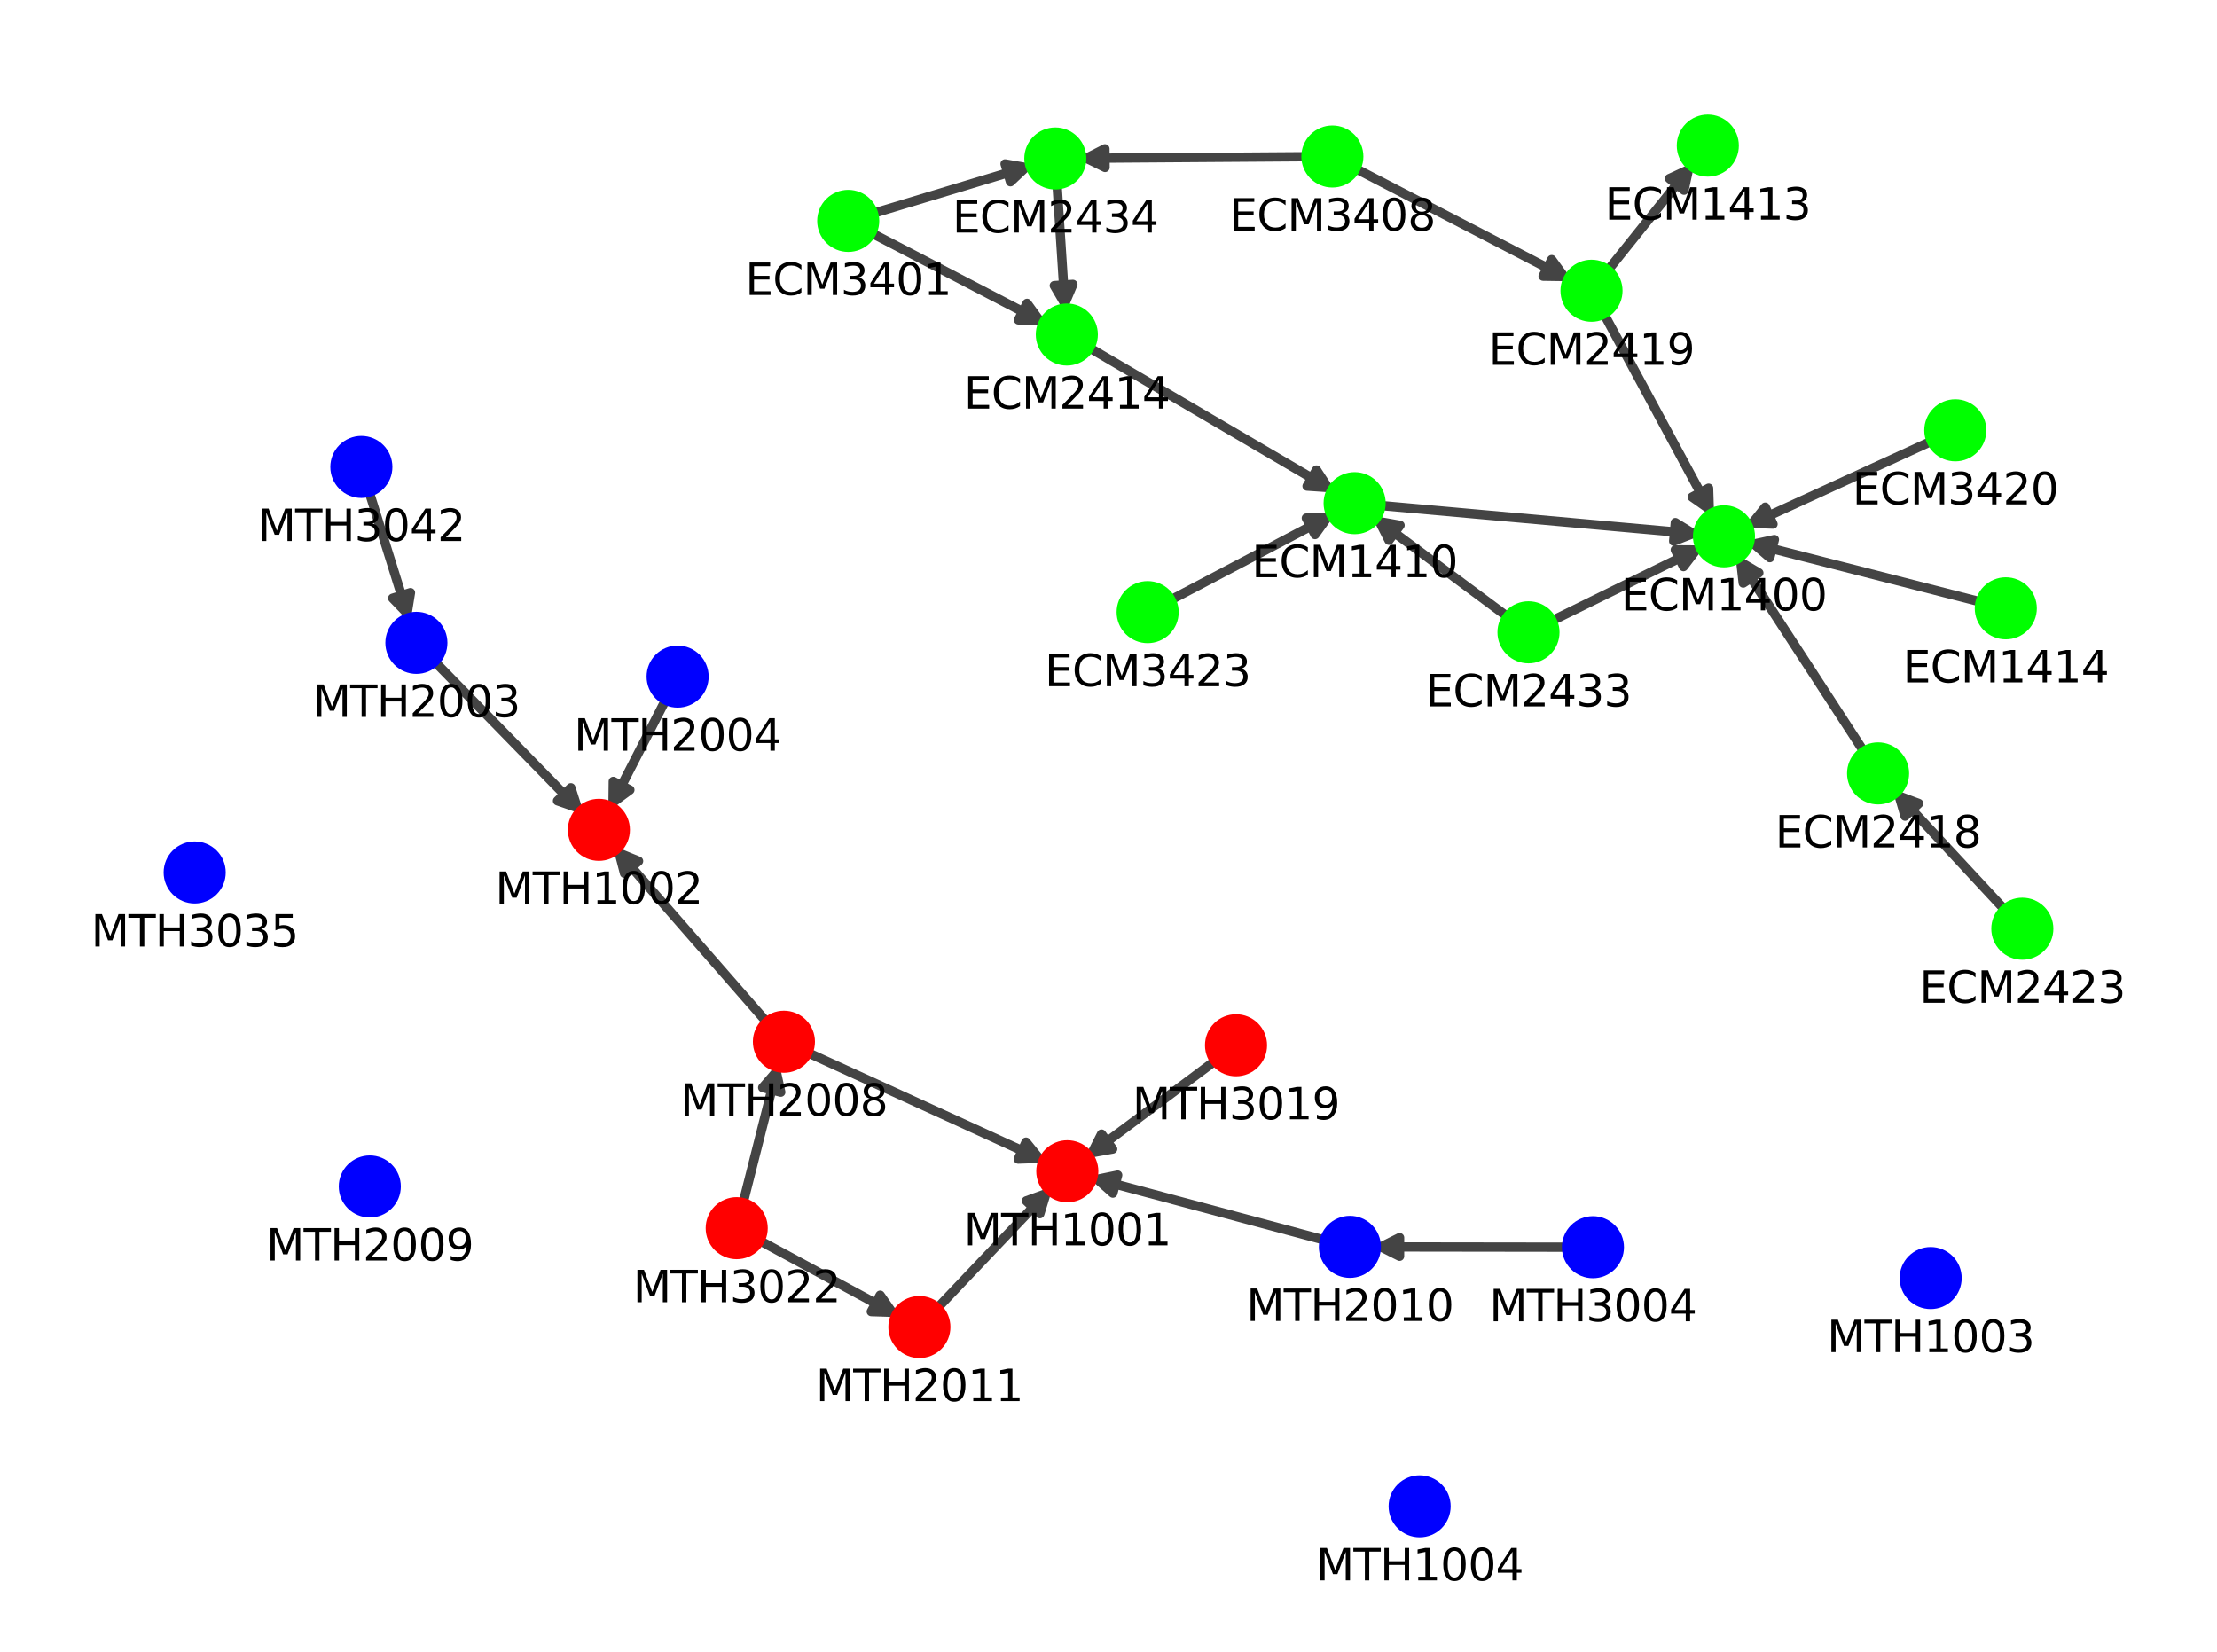 <?xml version="1.0" encoding="UTF-8" standalone="no"?>
<svg
   width="357.12pt"
   height="266.112pt"
   viewBox="0 0 357.12 266.112"
   version="1.1"
   id="svg261"
   xmlns:xlink="http://www.w3.org/1999/xlink"
   xmlns="http://www.w3.org/2000/svg"
   xmlns:svg="http://www.w3.org/2000/svg"
   xmlns:rdf="http://www.w3.org/1999/02/22-rdf-syntax-ns#"
   xmlns:cc="http://creativecommons.org/ns#"
   xmlns:dc="http://purl.org/dc/elements/1.1/">
  <defs
     id="defs1">
    <style
       type="text/css"
       id="style1">*{stroke-linejoin: round; stroke-linecap: butt}</style>
  </defs>
  <g
     id="patch_1"
     transform="translate(-57.6,-41.472)">
    <path
       d="M 0,345.6 H 460.8 V 0 H 0 Z"
       style="fill:none"
       id="path1" />
  </g>
  <g
     id="axes_1"
     transform="translate(-57.6,-41.472)">
    <g
       id="patch_2">
      <path
         d="M 57.6,307.584 H 414.72 V 41.472 H 57.6 Z"
         style="fill:none"
         id="path2" />
    </g>
    <g
       id="EdgeCollection_1">
      <path
         d="m 282.228,127.299 17.57,13.051 -17.57,-13.051 -0.894,1.204 -1.514,-2.993 3.303,0.585 -0.894,1.204"
         clip-path="url(#pd452c77c4a)"
         style="fill:#444444;stroke:#444444;stroke-width:1.5"
         id="path3" />
      <path
         d="m 328.119,131.397 -19.819,9.731 19.819,-9.731 -0.661,-1.346 3.354,0.024 -2.032,2.669 -0.661,-1.346"
         clip-path="url(#pd452c77c4a)"
         style="fill:#444444;stroke:#444444;stroke-width:1.5"
         id="path4" />
      <path
         d="m 339.66,134.579 17.74,27.289 -17.74,-27.289 -1.258,0.818 -0.377,-3.333 2.893,1.698 -1.258,0.818"
         clip-path="url(#pd452c77c4a)"
         style="fill:#444444;stroke:#444444;stroke-width:1.5"
         id="path5" />
      <path
         d="m 228.926,87.383 -1.005,-15.389 1.005,15.389 1.497,-0.098 -1.301,3.091 -1.692,-2.896 1.497,-0.098"
         clip-path="url(#pd452c77c4a)"
         style="fill:#444444;stroke:#444444;stroke-width:1.5"
         id="path6" />
      <path
         d="m 306.86,84.631 -30.2,-15.646 30.2,15.646 0.69,-1.332 1.974,2.712 -3.354,-0.048 0.69,-1.332"
         clip-path="url(#pd452c77c4a)"
         style="fill:#444444;stroke:#444444;stroke-width:1.5"
         id="path7" />
      <path
         d="m 235.594,66.947 31.626,-0.226 -31.626,0.226 0.011,1.5 -3.011,-1.479 2.989,-1.521 0.011,1.5"
         clip-path="url(#pd452c77c4a)"
         style="fill:#444444;stroke:#444444;stroke-width:1.5"
         id="path8" />
      <path
         d="m 342.573,124.538 25.446,-11.663 -25.446,11.663 0.625,1.364 -3.352,-0.114 2.102,-2.614 0.625,1.364"
         clip-path="url(#pd452c77c4a)"
         style="fill:#444444;stroke:#444444;stroke-width:1.5"
         id="path9" />
      <path
         d="m 222.249,226.83 -33.825,-15.462 33.825,15.462 0.624,-1.364 2.105,2.611 -3.352,0.117 0.624,-1.364"
         clip-path="url(#pd452c77c4a)"
         style="fill:#444444;stroke:#444444;stroke-width:1.5"
         id="path10" />
      <path
         d="m 159.332,181.179 21.255,24.343 -21.255,-24.343 -1.13,0.987 -0.843,-3.246 3.103,1.273 -1.13,0.987"
         clip-path="url(#pd452c77c4a)"
         style="fill:#444444;stroke:#444444;stroke-width:1.5"
         id="path11" />
      <path
         d="m 268.727,126.256 -21.836,11.496 21.836,-11.496 -0.699,-1.327 3.353,-0.07 -1.956,2.725 -0.699,-1.327"
         clip-path="url(#pd452c77c4a)"
         style="fill:#444444;stroke:#444444;stroke-width:1.5"
         id="path12" />
      <path
         d="m 343.051,129.852 32.8,8.381 -32.8,-8.381 -0.371,1.453 -2.535,-2.196 3.278,-0.711 -0.371,1.453"
         clip-path="url(#pd452c77c4a)"
         style="fill:#444444;stroke:#444444;stroke-width:1.5"
         id="path13" />
      <path
         d="m 222.349,91.675 -23.679,-12.311 23.679,12.311 0.692,-1.331 1.97,2.715 -3.354,-0.053 0.692,-1.331"
         clip-path="url(#pd452c77c4a)"
         style="fill:#444444;stroke:#444444;stroke-width:1.5"
         id="path14" />
      <path
         d="m 219.934,69.313 -20.913,6.302 20.913,-6.302 -0.433,-1.436 3.305,0.571 -2.44,2.302 -0.433,-1.436"
         clip-path="url(#pd452c77c4a)"
         style="fill:#444444;stroke:#444444;stroke-width:1.5"
         id="path15" />
      <path
         d="m 327.332,127.156 -46.546,-4.18 46.546,4.18 0.134,-1.494 2.854,1.762 -3.122,1.226 0.134,-1.494"
         clip-path="url(#pd452c77c4a)"
         style="fill:#444444;stroke:#444444;stroke-width:1.5"
         id="path16" />
      <path
         d="m 365.569,171.923 14.39,15.497 -14.39,-15.497 -1.099,1.021 -0.942,-3.219 3.141,1.178 -1.099,1.021"
         clip-path="url(#pd452c77c4a)"
         style="fill:#444444;stroke:#444444;stroke-width:1.5"
         id="path17" />
      <path
         d="m 181.913,217.044 -4.413,17.431 4.413,-17.431 -1.454,-0.368 2.19,-2.54 0.718,3.276 -1.454,-0.368"
         clip-path="url(#pd452c77c4a)"
         style="fill:#444444;stroke:#444444;stroke-width:1.5"
         id="path18" />
      <path
         d="m 198.665,251.441 -17.995,-9.739 17.995,9.739 0.714,-1.319 1.924,2.747 -3.352,-0.109 0.714,-1.319"
         clip-path="url(#pd452c77c4a)"
         style="fill:#444444;stroke:#444444;stroke-width:1.5"
         id="path19" />
      <path
         d="m 224.016,235.958 -14.873,15.665 14.873,-15.665 -1.088,-1.033 3.153,-1.143 -0.978,3.208 -1.088,-1.033"
         clip-path="url(#pd452c77c4a)"
         style="fill:#444444;stroke:#444444;stroke-width:1.5"
         id="path20" />
      <path
         d="m 327.696,71.171 -10.606,13.238 10.606,-13.238 -1.171,-0.938 3.046,-1.403 -0.705,3.279 -1.171,-0.938"
         clip-path="url(#pd452c77c4a)"
         style="fill:#444444;stroke:#444444;stroke-width:1.5"
         id="path21" />
      <path
         d="m 331.503,120.83 -15.166,-28.118 15.166,28.118 1.32,-0.712 0.104,3.352 -2.744,-1.928 1.32,-0.712"
         clip-path="url(#pd452c77c4a)"
         style="fill:#444444;stroke:#444444;stroke-width:1.5"
         id="path22" />
      <path
         d="m 235.934,225.368 16.761,-12.52 -16.761,12.52 0.898,1.202 -3.301,0.594 1.506,-2.997 0.898,1.202"
         clip-path="url(#pd452c77c4a)"
         style="fill:#444444;stroke:#444444;stroke-width:1.5"
         id="path23" />
      <path
         d="m 268.904,118.485 -35.142,-20.591 35.142,20.591 0.758,-1.294 1.83,2.811 -3.347,-0.222 0.758,-1.294"
         clip-path="url(#pd452c77c4a)"
         style="fill:#444444;stroke:#444444;stroke-width:1.5"
         id="path24" />
      <path
         d="m 122.286,137.394 -4.983,-15.928 4.983,15.928 1.432,-0.448 -0.536,3.311 -2.327,-2.415 1.432,-0.448"
         clip-path="url(#pd452c77c4a)"
         style="fill:#444444;stroke:#444444;stroke-width:1.5"
         id="path25" />
      <path
         d="m 283.046,242.348 26.147,0.036 -26.147,-0.036 -0.002,1.5 -2.998,-1.504 3.002,-1.496 -0.002,1.5"
         clip-path="url(#pd452c77c4a)"
         style="fill:#444444;stroke:#444444;stroke-width:1.5"
         id="path26" />
      <path
         d="m 148.483,169.428 -20.317,-20.82 20.317,20.82 1.074,-1.048 1.022,3.195 -3.169,-1.099 1.074,-1.048"
         clip-path="url(#pd452c77c4a)"
         style="fill:#444444;stroke:#444444;stroke-width:1.5"
         id="path27" />
      <path
         d="m 237.252,232.224 32.964,8.821 -32.964,-8.821 -0.388,1.449 -2.51,-2.225 3.286,-0.674 -0.388,1.449"
         clip-path="url(#pd452c77c4a)"
         style="fill:#444444;stroke:#444444;stroke-width:1.5"
         id="path28" />
      <path
         d="m 157.726,168.038 6.742,-13.123 -6.742,13.123 1.334,0.685 -2.705,1.983 0.037,-3.354 1.334,0.685"
         clip-path="url(#pd452c77c4a)"
         style="fill:#444444;stroke:#444444;stroke-width:1.5"
         id="path29" />
    </g>
    <g
       id="VertexCollection_1">
      <path
         d="m 303.812,148.332 c 1.326,0 2.598,-0.527 3.536,-1.464 0.938,-0.938 1.464,-2.21 1.464,-3.536 0,-1.326 -0.527,-2.598 -1.464,-3.536 -0.938,-0.938 -2.21,-1.464 -3.536,-1.464 -1.326,0 -2.598,0.527 -3.536,1.464 -0.938,0.938 -1.464,2.21 -1.464,3.536 0,1.326 0.527,2.598 1.464,3.536 0.938,0.938 2.21,1.464 3.536,1.464 z"
         clip-path="url(#pd452c77c4a)"
         style="fill:#00ff00"
         id="path30" />
      <path
         d="m 360.125,171.06 c 1.326,0 2.598,-0.527 3.536,-1.464 0.938,-0.938 1.464,-2.21 1.464,-3.536 0,-1.326 -0.527,-2.598 -1.464,-3.536 -0.938,-0.938 -2.21,-1.464 -3.536,-1.464 -1.326,0 -2.598,0.527 -3.536,1.464 -0.938,0.938 -1.464,2.21 -1.464,3.536 0,1.326 0.527,2.598 1.464,3.536 0.938,0.938 2.21,1.464 3.536,1.464 z"
         clip-path="url(#pd452c77c4a)"
         style="fill:#00ff00"
         id="path31" />
      <path
         d="m 227.594,72.004 c 1.326,0 2.598,-0.527 3.536,-1.464 0.938,-0.938 1.464,-2.21 1.464,-3.536 0,-1.326 -0.527,-2.598 -1.464,-3.536 -0.938,-0.938 -2.21,-1.464 -3.536,-1.464 -1.326,0 -2.598,0.527 -3.536,1.464 -0.938,0.938 -1.464,2.21 -1.464,3.536 0,1.326 0.527,2.598 1.464,3.536 0.938,0.938 2.21,1.464 3.536,1.464 z"
         clip-path="url(#pd452c77c4a)"
         style="fill:#00ff00"
         id="path32" />
      <path
         d="m 272.22,71.685 c 1.326,0 2.598,-0.527 3.536,-1.464 0.938,-0.938 1.464,-2.21 1.464,-3.536 0,-1.326 -0.527,-2.598 -1.464,-3.536 -0.938,-0.938 -2.21,-1.464 -3.536,-1.464 -1.326,0 -2.598,0.527 -3.536,1.464 -0.938,0.938 -1.464,2.21 -1.464,3.536 0,1.326 0.527,2.598 1.464,3.536 0.938,0.938 2.21,1.464 3.536,1.464 z"
         clip-path="url(#pd452c77c4a)"
         style="fill:#00ff00"
         id="path33" />
      <path
         d="m 372.564,115.792 c 1.326,0 2.598,-0.527 3.536,-1.464 0.938,-0.938 1.464,-2.21 1.464,-3.536 0,-1.326 -0.527,-2.598 -1.464,-3.536 -0.938,-0.938 -2.21,-1.464 -3.536,-1.464 -1.326,0 -2.598,0.527 -3.536,1.464 -0.938,0.938 -1.464,2.21 -1.464,3.536 0,1.326 0.527,2.598 1.464,3.536 0.938,0.938 2.21,1.464 3.536,1.464 z"
         clip-path="url(#pd452c77c4a)"
         style="fill:#00ff00"
         id="path34" />
      <path
         d="m 183.876,214.289 c 1.326,0 2.598,-0.527 3.536,-1.464 0.938,-0.938 1.464,-2.21 1.464,-3.536 0,-1.326 -0.527,-2.598 -1.464,-3.536 -0.938,-0.938 -2.21,-1.464 -3.536,-1.464 -1.326,0 -2.598,0.527 -3.536,1.464 -0.938,0.938 -1.464,2.21 -1.464,3.536 0,1.326 0.527,2.598 1.464,3.536 0.938,0.938 2.21,1.464 3.536,1.464 z"
         clip-path="url(#pd452c77c4a)"
         style="fill:#ff0000"
         id="path35" />
      <path
         d="m 154.071,180.153 c 1.326,0 2.598,-0.527 3.536,-1.464 0.938,-0.938 1.464,-2.21 1.464,-3.536 0,-1.326 -0.527,-2.598 -1.464,-3.536 -0.938,-0.938 -2.21,-1.464 -3.536,-1.464 -1.326,0 -2.598,0.527 -3.536,1.464 -0.938,0.938 -1.464,2.21 -1.464,3.536 0,1.326 0.527,2.598 1.464,3.536 0.938,0.938 2.21,1.464 3.536,1.464 z"
         clip-path="url(#pd452c77c4a)"
         style="fill:#ff0000"
         id="path36" />
      <path
         d="m 242.467,145.082 c 1.326,0 2.598,-0.527 3.536,-1.464 0.938,-0.938 1.464,-2.21 1.464,-3.536 0,-1.326 -0.527,-2.598 -1.464,-3.536 -0.938,-0.938 -2.21,-1.464 -3.536,-1.464 -1.326,0 -2.598,0.527 -3.536,1.464 -0.938,0.938 -1.464,2.21 -1.464,3.536 0,1.326 0.527,2.598 1.464,3.536 0.938,0.938 2.21,1.464 3.536,1.464 z"
         clip-path="url(#pd452c77c4a)"
         style="fill:#00ff00"
         id="path37" />
      <path
         d="m 380.696,144.47 c 1.326,0 2.598,-0.527 3.536,-1.464 0.938,-0.938 1.464,-2.21 1.464,-3.536 0,-1.326 -0.527,-2.598 -1.464,-3.536 -0.938,-0.938 -2.21,-1.464 -3.536,-1.464 -1.326,0 -2.598,0.527 -3.536,1.464 -0.938,0.938 -1.464,2.21 -1.464,3.536 0,1.326 0.527,2.598 1.464,3.536 0.938,0.938 2.21,1.464 3.536,1.464 z"
         clip-path="url(#pd452c77c4a)"
         style="fill:#00ff00"
         id="path38" />
      <path
         d="m 194.234,82.058 c 1.326,0 2.598,-0.527 3.536,-1.464 0.938,-0.938 1.464,-2.21 1.464,-3.536 0,-1.326 -0.527,-2.598 -1.464,-3.536 -0.938,-0.938 -2.21,-1.464 -3.536,-1.464 -1.326,0 -2.598,0.527 -3.536,1.464 -0.938,0.938 -1.464,2.21 -1.464,3.536 0,1.326 0.527,2.598 1.464,3.536 0.938,0.938 2.21,1.464 3.536,1.464 z"
         clip-path="url(#pd452c77c4a)"
         style="fill:#00ff00"
         id="path39" />
      <path
         d="m 275.806,127.529 c 1.326,0 2.598,-0.527 3.536,-1.464 0.938,-0.938 1.464,-2.21 1.464,-3.536 0,-1.326 -0.527,-2.598 -1.464,-3.536 -0.938,-0.938 -2.21,-1.464 -3.536,-1.464 -1.326,0 -2.598,0.527 -3.536,1.464 -0.938,0.938 -1.464,2.21 -1.464,3.536 0,1.326 0.527,2.598 1.464,3.536 0.938,0.938 2.21,1.464 3.536,1.464 z"
         clip-path="url(#pd452c77c4a)"
         style="fill:#00ff00"
         id="path40" />
      <path
         d="m 383.361,196.084 c 1.326,0 2.598,-0.527 3.536,-1.464 0.938,-0.938 1.464,-2.21 1.464,-3.536 0,-1.326 -0.527,-2.598 -1.464,-3.536 -0.938,-0.938 -2.21,-1.464 -3.536,-1.464 -1.326,0 -2.598,0.527 -3.536,1.464 -0.938,0.938 -1.464,2.21 -1.464,3.536 0,1.326 0.527,2.598 1.464,3.536 0.938,0.938 2.21,1.464 3.536,1.464 z"
         clip-path="url(#pd452c77c4a)"
         style="fill:#00ff00"
         id="path41" />
      <path
         d="m 332.698,69.928 c 1.326,0 2.598,-0.527 3.536,-1.464 0.938,-0.938 1.464,-2.21 1.464,-3.536 0,-1.326 -0.527,-2.598 -1.464,-3.536 -0.938,-0.938 -2.21,-1.464 -3.536,-1.464 -1.326,0 -2.598,0.527 -3.536,1.464 -0.938,0.938 -1.464,2.21 -1.464,3.536 0,1.326 0.527,2.598 1.464,3.536 0.938,0.938 2.21,1.464 3.536,1.464 z"
         clip-path="url(#pd452c77c4a)"
         style="fill:#00ff00"
         id="path42" />
      <path
         d="m 176.272,244.323 c 1.326,0 2.598,-0.527 3.536,-1.464 0.938,-0.938 1.464,-2.21 1.464,-3.536 0,-1.326 -0.527,-2.598 -1.464,-3.536 -0.938,-0.938 -2.21,-1.464 -3.536,-1.464 -1.326,0 -2.598,0.527 -3.536,1.464 -0.938,0.938 -1.464,2.21 -1.464,3.536 0,1.326 0.527,2.598 1.464,3.536 0.938,0.938 2.21,1.464 3.536,1.464 z"
         clip-path="url(#pd452c77c4a)"
         style="fill:#ff0000"
         id="path43" />
      <path
         d="m 335.3,132.871 c 1.326,0 2.598,-0.527 3.536,-1.464 0.938,-0.938 1.464,-2.21 1.464,-3.536 0,-1.326 -0.527,-2.598 -1.464,-3.536 -0.938,-0.938 -2.21,-1.464 -3.536,-1.464 -1.326,0 -2.598,0.527 -3.536,1.464 -0.938,0.938 -1.464,2.21 -1.464,3.536 0,1.326 0.527,2.598 1.464,3.536 0.938,0.938 2.21,1.464 3.536,1.464 z"
         clip-path="url(#pd452c77c4a)"
         style="fill:#00ff00"
         id="path44" />
      <path
         d="m 205.7,260.249 c 1.326,0 2.598,-0.527 3.536,-1.464 0.938,-0.938 1.464,-2.21 1.464,-3.536 0,-1.326 -0.527,-2.598 -1.464,-3.536 -0.938,-0.938 -2.21,-1.464 -3.536,-1.464 -1.326,0 -2.598,0.527 -3.536,1.464 -0.938,0.938 -1.464,2.21 -1.464,3.536 0,1.326 0.527,2.598 1.464,3.536 0.938,0.938 2.21,1.464 3.536,1.464 z"
         clip-path="url(#pd452c77c4a)"
         style="fill:#ff0000"
         id="path45" />
      <path
         d="m 229.524,235.156 c 1.326,0 2.598,-0.527 3.536,-1.464 0.938,-0.938 1.464,-2.21 1.464,-3.536 0,-1.326 -0.527,-2.598 -1.464,-3.536 -0.938,-0.938 -2.21,-1.464 -3.536,-1.464 -1.326,0 -2.598,0.527 -3.536,1.464 -0.938,0.938 -1.464,2.21 -1.464,3.536 0,1.326 0.527,2.598 1.464,3.536 0.938,0.938 2.21,1.464 3.536,1.464 z"
         clip-path="url(#pd452c77c4a)"
         style="fill:#ff0000"
         id="path46" />
      <path
         d="m 313.963,93.311 c 1.326,0 2.598,-0.527 3.536,-1.464 0.938,-0.938 1.464,-2.21 1.464,-3.536 0,-1.326 -0.527,-2.598 -1.464,-3.536 -0.938,-0.938 -2.21,-1.464 -3.536,-1.464 -1.326,0 -2.598,0.527 -3.536,1.464 -0.938,0.938 -1.464,2.21 -1.464,3.536 0,1.326 0.527,2.598 1.464,3.536 0.938,0.938 2.21,1.464 3.536,1.464 z"
         clip-path="url(#pd452c77c4a)"
         style="fill:#00ff00"
         id="path47" />
      <path
         d="m 256.7,214.856 c 1.326,0 2.598,-0.527 3.536,-1.464 0.938,-0.938 1.464,-2.21 1.464,-3.536 0,-1.326 -0.527,-2.598 -1.464,-3.536 -0.938,-0.938 -2.21,-1.464 -3.536,-1.464 -1.326,0 -2.598,0.527 -3.536,1.464 -0.938,0.938 -1.464,2.21 -1.464,3.536 0,1.326 0.527,2.598 1.464,3.536 0.938,0.938 2.21,1.464 3.536,1.464 z"
         clip-path="url(#pd452c77c4a)"
         style="fill:#ff0000"
         id="path48" />
      <path
         d="m 229.447,100.365 c 1.326,0 2.598,-0.527 3.536,-1.464 0.938,-0.938 1.464,-2.21 1.464,-3.536 0,-1.326 -0.527,-2.598 -1.464,-3.536 -0.938,-0.938 -2.21,-1.464 -3.536,-1.464 -1.326,0 -2.598,0.527 -3.536,1.464 -0.938,0.938 -1.464,2.21 -1.464,3.536 0,1.326 0.527,2.598 1.464,3.536 0.938,0.938 2.21,1.464 3.536,1.464 z"
         clip-path="url(#pd452c77c4a)"
         style="fill:#00ff00"
         id="path49" />
      <path
         d="m 88.959,187.02 c 1.326,0 2.598,-0.527 3.536,-1.464 0.938,-0.938 1.464,-2.21 1.464,-3.536 0,-1.326 -0.527,-2.598 -1.464,-3.536 -0.938,-0.938 -2.21,-1.464 -3.536,-1.464 -1.326,0 -2.598,0.527 -3.536,1.464 -0.938,0.938 -1.464,2.21 -1.464,3.536 0,1.326 0.527,2.598 1.464,3.536 0.938,0.938 2.21,1.464 3.536,1.464 z"
         clip-path="url(#pd452c77c4a)"
         style="fill:#0000ff"
         id="path50" />
      <path
         d="m 286.278,289.128 c 1.326,0 2.598,-0.527 3.536,-1.464 0.938,-0.938 1.464,-2.21 1.464,-3.536 0,-1.326 -0.527,-2.598 -1.464,-3.536 -0.938,-0.938 -2.21,-1.464 -3.536,-1.464 -1.326,0 -2.598,0.527 -3.536,1.464 -0.938,0.938 -1.464,2.21 -1.464,3.536 0,1.326 0.527,2.598 1.464,3.536 0.938,0.938 2.21,1.464 3.536,1.464 z"
         clip-path="url(#pd452c77c4a)"
         style="fill:#0000ff"
         id="path51" />
      <path
         d="m 115.81,121.694 c 1.326,0 2.598,-0.527 3.536,-1.464 0.938,-0.938 1.464,-2.21 1.464,-3.536 0,-1.326 -0.527,-2.598 -1.464,-3.536 -0.938,-0.938 -2.21,-1.464 -3.536,-1.464 -1.326,0 -2.598,0.527 -3.536,1.464 -0.938,0.938 -1.464,2.21 -1.464,3.536 0,1.326 0.527,2.598 1.464,3.536 0.938,0.938 2.21,1.464 3.536,1.464 z"
         clip-path="url(#pd452c77c4a)"
         style="fill:#0000ff"
         id="path52" />
      <path
         d="m 314.193,247.391 c 1.326,0 2.598,-0.527 3.536,-1.464 0.938,-0.938 1.464,-2.21 1.464,-3.536 0,-1.326 -0.527,-2.598 -1.464,-3.536 -0.938,-0.938 -2.21,-1.464 -3.536,-1.464 -1.326,0 -2.598,0.527 -3.536,1.464 -0.938,0.938 -1.464,2.21 -1.464,3.536 0,1.326 0.527,2.598 1.464,3.536 0.938,0.938 2.21,1.464 3.536,1.464 z"
         clip-path="url(#pd452c77c4a)"
         style="fill:#0000ff"
         id="path53" />
      <path
         d="m 124.674,150.03 c 1.326,0 2.598,-0.527 3.536,-1.464 0.938,-0.938 1.464,-2.21 1.464,-3.536 0,-1.326 -0.527,-2.598 -1.464,-3.536 -0.938,-0.938 -2.21,-1.464 -3.536,-1.464 -1.326,0 -2.598,0.527 -3.536,1.464 -0.938,0.938 -1.464,2.21 -1.464,3.536 0,1.326 0.527,2.598 1.464,3.536 0.938,0.938 2.21,1.464 3.536,1.464 z"
         clip-path="url(#pd452c77c4a)"
         style="fill:#0000ff"
         id="path54" />
      <path
         d="m 117.17,237.605 c 1.326,0 2.598,-0.527 3.536,-1.464 0.938,-0.938 1.464,-2.21 1.464,-3.536 0,-1.326 -0.527,-2.598 -1.464,-3.536 -0.938,-0.938 -2.21,-1.464 -3.536,-1.464 -1.326,0 -2.598,0.527 -3.536,1.464 -0.938,0.938 -1.464,2.21 -1.464,3.536 0,1.326 0.527,2.598 1.464,3.536 0.938,0.938 2.21,1.464 3.536,1.464 z"
         clip-path="url(#pd452c77c4a)"
         style="fill:#0000ff"
         id="path55" />
      <path
         d="m 275.046,247.337 c 1.326,0 2.598,-0.527 3.536,-1.464 0.938,-0.938 1.464,-2.21 1.464,-3.536 0,-1.326 -0.527,-2.598 -1.464,-3.536 -0.938,-0.938 -2.21,-1.464 -3.536,-1.464 -1.326,0 -2.598,0.527 -3.536,1.464 -0.938,0.938 -1.464,2.21 -1.464,3.536 0,1.326 0.527,2.598 1.464,3.536 0.938,0.938 2.21,1.464 3.536,1.464 z"
         clip-path="url(#pd452c77c4a)"
         style="fill:#0000ff"
         id="path56" />
      <path
         d="m 166.754,155.468 c 1.326,0 2.598,-0.527 3.536,-1.464 0.938,-0.938 1.464,-2.21 1.464,-3.536 0,-1.326 -0.527,-2.598 -1.464,-3.536 -0.938,-0.938 -2.21,-1.464 -3.536,-1.464 -1.326,0 -2.598,0.527 -3.536,1.464 -0.938,0.938 -1.464,2.21 -1.464,3.536 0,1.326 0.527,2.598 1.464,3.536 0.938,0.938 2.21,1.464 3.536,1.464 z"
         clip-path="url(#pd452c77c4a)"
         style="fill:#0000ff"
         id="path57" />
      <path
         d="m 368.594,252.36 c 1.326,0 2.598,-0.527 3.536,-1.464 0.938,-0.938 1.464,-2.21 1.464,-3.536 0,-1.326 -0.527,-2.598 -1.464,-3.536 -0.938,-0.938 -2.21,-1.464 -3.536,-1.464 -1.326,0 -2.598,0.527 -3.536,1.464 -0.938,0.938 -1.464,2.21 -1.464,3.536 0,1.326 0.527,2.598 1.464,3.536 0.938,0.938 2.21,1.464 3.536,1.464 z"
         clip-path="url(#pd452c77c4a)"
         style="fill:#0000ff"
         id="path58" />
    </g>
    <g
       id="text_1">
      <g
         clip-path="url(#pd452c77c4a)"
         id="g65">
        <!-- ECM2433 -->
        <g
           transform="matrix(0.07,0,0,-0.07,287.229,155.263)"
           id="g64">
          <defs
             id="defs58">
            <path
               id="DejaVuSans-45"
               d="M 628,4666 H 3578 V 4134 H 1259 V 2753 H 3481 V 2222 H 1259 V 531 H 3634 V 0 H 628 Z"
               transform="scale(0.016)" />
            <path
               id="DejaVuSans-43"
               d="m 4122,4306 v -665 q -319,297 -680,443 -361,147 -767,147 -800,0 -1225,-489 -425,-489 -425,-1414 0,-922 425,-1411 425,-489 1225,-489 406,0 767,147 361,147 680,444 V 359 Q 3791,134 3420,21 3050,-91 2638,-91 1578,-91 968,557 359,1206 359,2328 q 0,1125 609,1773 610,649 1670,649 418,0 788,-111 371,-111 696,-333 z"
               transform="scale(0.016)" />
            <path
               id="DejaVuSans-4d"
               d="m 628,4666 h 941 L 2759,1491 3956,4666 h 941 V 0 H 4281 V 4097 L 3078,897 H 2444 L 1241,4097 V 0 H 628 Z"
               transform="scale(0.016)" />
            <path
               id="DejaVuSans-32"
               d="M 1228,531 H 3431 V 0 H 469 v 531 q 359,372 979,998 621,627 780,809 303,340 423,576 121,236 121,464 0,372 -261,606 -261,235 -680,235 -297,0 -627,-103 -329,-103 -704,-313 v 638 q 381,153 712,231 332,78 607,78 725,0 1156,-363 431,-362 431,-968 0,-288 -108,-546 -107,-257 -392,-607 -78,-91 -497,-524 Q 1991,1309 1228,531 Z"
               transform="scale(0.016)" />
            <path
               id="DejaVuSans-34"
               d="M 2419,4116 825,1625 h 1594 z m -166,550 h 794 V 1625 h 666 V 1100 H 3047 V 0 H 2419 V 1100 H 313 v 609 z"
               transform="scale(0.016)" />
            <path
               id="DejaVuSans-33"
               d="m 2597,2516 q 453,-97 707,-404 255,-306 255,-756 0,-690 -475,-1069 -475,-378 -1350,-378 -293,0 -604,58 -311,58 -642,174 v 609 q 262,-153 574,-231 313,-78 654,-78 593,0 904,234 311,234 311,681 0,413 -289,645 -289,233 -804,233 h -544 v 519 h 569 q 465,0 712,186 247,186 247,536 0,359 -255,551 -254,193 -729,193 -260,0 -557,-57 -297,-56 -653,-174 v 562 q 360,100 674,150 314,50 592,50 719,0 1137,-327 419,-326 419,-882 0,-388 -222,-655 -222,-267 -631,-370 z"
               transform="scale(0.016)" />
          </defs>
          <use
             xlink:href="#DejaVuSans-45"
             id="use58" />
          <use
             xlink:href="#DejaVuSans-43"
             x="63.184"
             id="use59" />
          <use
             xlink:href="#DejaVuSans-4d"
             x="133.008"
             id="use60" />
          <use
             xlink:href="#DejaVuSans-32"
             x="219.287"
             id="use61" />
          <use
             xlink:href="#DejaVuSans-34"
             x="282.91"
             id="use62" />
          <use
             xlink:href="#DejaVuSans-33"
             x="346.533"
             id="use63" />
          <use
             xlink:href="#DejaVuSans-33"
             x="410.156"
             id="use64" />
        </g>
      </g>
    </g>
    <g
       id="text_2">
      <g
         clip-path="url(#pd452c77c4a)"
         id="g72">
        <!-- ECM2418 -->
        <g
           transform="matrix(0.07,0,0,-0.07,343.542,177.992)"
           id="g71">
          <defs
             id="defs65">
            <path
               id="DejaVuSans-31"
               d="M 794,531 H 1825 V 4091 L 703,3866 v 575 l 1116,225 h 631 V 531 H 3481 V 0 H 794 Z"
               transform="scale(0.016)" />
            <path
               id="DejaVuSans-38"
               d="m 2034,2216 q -450,0 -708,-241 -257,-241 -257,-662 0,-422 257,-663 258,-241 708,-241 450,0 709,242 260,243 260,662 0,421 -258,662 -257,241 -711,241 z m -631,268 q -406,100 -633,378 -226,279 -226,679 0,559 398,884 399,325 1092,325 697,0 1094,-325 397,-325 397,-884 0,-400 -227,-679 -226,-278 -629,-378 456,-106 710,-416 255,-309 255,-755 Q 3634,634 3220,271 2806,-91 2034,-91 1263,-91 848,271 434,634 434,1313 q 0,446 256,755 257,310 713,416 z m -231,997 q 0,-362 226,-565 227,-203 636,-203 407,0 636,203 230,203 230,565 0,363 -230,566 -229,203 -636,203 -409,0 -636,-203 -226,-203 -226,-566 z"
               transform="scale(0.016)" />
          </defs>
          <use
             xlink:href="#DejaVuSans-45"
             id="use65" />
          <use
             xlink:href="#DejaVuSans-43"
             x="63.184"
             id="use66" />
          <use
             xlink:href="#DejaVuSans-4d"
             x="133.008"
             id="use67" />
          <use
             xlink:href="#DejaVuSans-32"
             x="219.287"
             id="use68" />
          <use
             xlink:href="#DejaVuSans-34"
             x="282.91"
             id="use69" />
          <use
             xlink:href="#DejaVuSans-31"
             x="346.533"
             id="use70" />
          <use
             xlink:href="#DejaVuSans-38"
             x="410.156"
             id="use71" />
        </g>
      </g>
    </g>
    <g
       id="text_3">
      <g
         clip-path="url(#pd452c77c4a)"
         id="g79">
        <!-- ECM2434 -->
        <g
           transform="matrix(0.07,0,0,-0.07,211.011,78.936)"
           id="g78">
          <use
             xlink:href="#DejaVuSans-45"
             id="use72" />
          <use
             xlink:href="#DejaVuSans-43"
             x="63.184"
             id="use73" />
          <use
             xlink:href="#DejaVuSans-4d"
             x="133.008"
             id="use74" />
          <use
             xlink:href="#DejaVuSans-32"
             x="219.287"
             id="use75" />
          <use
             xlink:href="#DejaVuSans-34"
             x="282.91"
             id="use76" />
          <use
             xlink:href="#DejaVuSans-33"
             x="346.533"
             id="use77" />
          <use
             xlink:href="#DejaVuSans-34"
             x="410.156"
             id="use78" />
        </g>
      </g>
    </g>
    <g
       id="text_4">
      <g
         clip-path="url(#pd452c77c4a)"
         id="g86">
        <!-- ECM3408 -->
        <g
           transform="matrix(0.07,0,0,-0.07,255.637,78.617)"
           id="g85">
          <defs
             id="defs79">
            <path
               id="DejaVuSans-30"
               d="m 2034,4250 q -487,0 -733,-480 -245,-479 -245,-1442 0,-959 245,-1439 246,-480 733,-480 491,0 736,480 246,480 246,1439 0,963 -246,1442 -245,480 -736,480 z m 0,500 q 785,0 1199,-621 414,-620 414,-1801 0,-1178 -414,-1799 -414,-620 -1199,-620 -784,0 -1198,620 -414,621 -414,1799 0,1181 414,1801 414,621 1198,621 z"
               transform="scale(0.016)" />
          </defs>
          <use
             xlink:href="#DejaVuSans-45"
             id="use79" />
          <use
             xlink:href="#DejaVuSans-43"
             x="63.184"
             id="use80" />
          <use
             xlink:href="#DejaVuSans-4d"
             x="133.008"
             id="use81" />
          <use
             xlink:href="#DejaVuSans-33"
             x="219.287"
             id="use82" />
          <use
             xlink:href="#DejaVuSans-34"
             x="282.91"
             id="use83" />
          <use
             xlink:href="#DejaVuSans-30"
             x="346.533"
             id="use84" />
          <use
             xlink:href="#DejaVuSans-38"
             x="410.156"
             id="use85" />
        </g>
      </g>
    </g>
    <g
       id="text_5">
      <g
         clip-path="url(#pd452c77c4a)"
         id="g93">
        <!-- ECM3420 -->
        <g
           transform="matrix(0.07,0,0,-0.07,355.981,122.723)"
           id="g92">
          <use
             xlink:href="#DejaVuSans-45"
             id="use86" />
          <use
             xlink:href="#DejaVuSans-43"
             x="63.184"
             id="use87" />
          <use
             xlink:href="#DejaVuSans-4d"
             x="133.008"
             id="use88" />
          <use
             xlink:href="#DejaVuSans-33"
             x="219.287"
             id="use89" />
          <use
             xlink:href="#DejaVuSans-34"
             x="282.91"
             id="use90" />
          <use
             xlink:href="#DejaVuSans-32"
             x="346.533"
             id="use91" />
          <use
             xlink:href="#DejaVuSans-30"
             x="410.156"
             id="use92" />
        </g>
      </g>
    </g>
    <g
       id="text_6">
      <g
         clip-path="url(#pd452c77c4a)"
         id="g100">
        <!-- MTH2008 -->
        <g
           transform="matrix(0.07,0,0,-0.07,167.179,221.22)"
           id="g99">
          <defs
             id="defs93">
            <path
               id="DejaVuSans-54"
               d="M -19,4666 H 3928 V 4134 H 2272 V 0 H 1638 V 4134 H -19 Z"
               transform="scale(0.016)" />
            <path
               id="DejaVuSans-48"
               d="m 628,4666 h 631 V 2753 h 2294 v 1913 h 631 V 0 H 3553 V 2222 H 1259 V 0 H 628 Z"
               transform="scale(0.016)" />
          </defs>
          <use
             xlink:href="#DejaVuSans-4d"
             id="use93" />
          <use
             xlink:href="#DejaVuSans-54"
             x="86.279"
             id="use94" />
          <use
             xlink:href="#DejaVuSans-48"
             x="147.363"
             id="use95" />
          <use
             xlink:href="#DejaVuSans-32"
             x="222.559"
             id="use96" />
          <use
             xlink:href="#DejaVuSans-30"
             x="286.182"
             id="use97" />
          <use
             xlink:href="#DejaVuSans-30"
             x="349.805"
             id="use98" />
          <use
             xlink:href="#DejaVuSans-38"
             x="413.428"
             id="use99" />
        </g>
      </g>
    </g>
    <g
       id="text_7">
      <g
         clip-path="url(#pd452c77c4a)"
         id="g107">
        <!-- MTH1002 -->
        <g
           transform="matrix(0.07,0,0,-0.07,137.373,187.085)"
           id="g106">
          <use
             xlink:href="#DejaVuSans-4d"
             id="use100" />
          <use
             xlink:href="#DejaVuSans-54"
             x="86.279"
             id="use101" />
          <use
             xlink:href="#DejaVuSans-48"
             x="147.363"
             id="use102" />
          <use
             xlink:href="#DejaVuSans-31"
             x="222.559"
             id="use103" />
          <use
             xlink:href="#DejaVuSans-30"
             x="286.182"
             id="use104" />
          <use
             xlink:href="#DejaVuSans-30"
             x="349.805"
             id="use105" />
          <use
             xlink:href="#DejaVuSans-32"
             x="413.428"
             id="use106" />
        </g>
      </g>
    </g>
    <g
       id="text_8">
      <g
         clip-path="url(#pd452c77c4a)"
         id="g114">
        <!-- ECM3423 -->
        <g
           transform="matrix(0.07,0,0,-0.07,225.884,152.013)"
           id="g113">
          <use
             xlink:href="#DejaVuSans-45"
             id="use107" />
          <use
             xlink:href="#DejaVuSans-43"
             x="63.184"
             id="use108" />
          <use
             xlink:href="#DejaVuSans-4d"
             x="133.008"
             id="use109" />
          <use
             xlink:href="#DejaVuSans-33"
             x="219.287"
             id="use110" />
          <use
             xlink:href="#DejaVuSans-34"
             x="282.91"
             id="use111" />
          <use
             xlink:href="#DejaVuSans-32"
             x="346.533"
             id="use112" />
          <use
             xlink:href="#DejaVuSans-33"
             x="410.156"
             id="use113" />
        </g>
      </g>
    </g>
    <g
       id="text_9">
      <g
         clip-path="url(#pd452c77c4a)"
         id="g121">
        <!-- ECM1414 -->
        <g
           transform="matrix(0.07,0,0,-0.07,364.113,151.402)"
           id="g120">
          <use
             xlink:href="#DejaVuSans-45"
             id="use114" />
          <use
             xlink:href="#DejaVuSans-43"
             x="63.184"
             id="use115" />
          <use
             xlink:href="#DejaVuSans-4d"
             x="133.008"
             id="use116" />
          <use
             xlink:href="#DejaVuSans-31"
             x="219.287"
             id="use117" />
          <use
             xlink:href="#DejaVuSans-34"
             x="282.91"
             id="use118" />
          <use
             xlink:href="#DejaVuSans-31"
             x="346.533"
             id="use119" />
          <use
             xlink:href="#DejaVuSans-34"
             x="410.156"
             id="use120" />
        </g>
      </g>
    </g>
    <g
       id="text_10">
      <g
         clip-path="url(#pd452c77c4a)"
         id="g128">
        <!-- ECM3401 -->
        <g
           transform="matrix(0.07,0,0,-0.07,177.652,88.989)"
           id="g127">
          <use
             xlink:href="#DejaVuSans-45"
             id="use121" />
          <use
             xlink:href="#DejaVuSans-43"
             x="63.184"
             id="use122" />
          <use
             xlink:href="#DejaVuSans-4d"
             x="133.008"
             id="use123" />
          <use
             xlink:href="#DejaVuSans-33"
             x="219.287"
             id="use124" />
          <use
             xlink:href="#DejaVuSans-34"
             x="282.91"
             id="use125" />
          <use
             xlink:href="#DejaVuSans-30"
             x="346.533"
             id="use126" />
          <use
             xlink:href="#DejaVuSans-31"
             x="410.156"
             id="use127" />
        </g>
      </g>
    </g>
    <g
       id="text_11">
      <g
         clip-path="url(#pd452c77c4a)"
         id="g135">
        <!-- ECM1410 -->
        <g
           transform="matrix(0.07,0,0,-0.07,259.223,134.461)"
           id="g134">
          <use
             xlink:href="#DejaVuSans-45"
             id="use128" />
          <use
             xlink:href="#DejaVuSans-43"
             x="63.184"
             id="use129" />
          <use
             xlink:href="#DejaVuSans-4d"
             x="133.008"
             id="use130" />
          <use
             xlink:href="#DejaVuSans-31"
             x="219.287"
             id="use131" />
          <use
             xlink:href="#DejaVuSans-34"
             x="282.91"
             id="use132" />
          <use
             xlink:href="#DejaVuSans-31"
             x="346.533"
             id="use133" />
          <use
             xlink:href="#DejaVuSans-30"
             x="410.156"
             id="use134" />
        </g>
      </g>
    </g>
    <g
       id="text_12">
      <g
         clip-path="url(#pd452c77c4a)"
         id="g142">
        <!-- ECM2423 -->
        <g
           transform="matrix(0.07,0,0,-0.07,366.778,203.016)"
           id="g141">
          <use
             xlink:href="#DejaVuSans-45"
             id="use135" />
          <use
             xlink:href="#DejaVuSans-43"
             x="63.184"
             id="use136" />
          <use
             xlink:href="#DejaVuSans-4d"
             x="133.008"
             id="use137" />
          <use
             xlink:href="#DejaVuSans-32"
             x="219.287"
             id="use138" />
          <use
             xlink:href="#DejaVuSans-34"
             x="282.91"
             id="use139" />
          <use
             xlink:href="#DejaVuSans-32"
             x="346.533"
             id="use140" />
          <use
             xlink:href="#DejaVuSans-33"
             x="410.156"
             id="use141" />
        </g>
      </g>
    </g>
    <g
       id="text_13">
      <g
         clip-path="url(#pd452c77c4a)"
         id="g149">
        <!-- ECM1413 -->
        <g
           transform="matrix(0.07,0,0,-0.07,316.115,76.859)"
           id="g148">
          <use
             xlink:href="#DejaVuSans-45"
             id="use142" />
          <use
             xlink:href="#DejaVuSans-43"
             x="63.184"
             id="use143" />
          <use
             xlink:href="#DejaVuSans-4d"
             x="133.008"
             id="use144" />
          <use
             xlink:href="#DejaVuSans-31"
             x="219.287"
             id="use145" />
          <use
             xlink:href="#DejaVuSans-34"
             x="282.91"
             id="use146" />
          <use
             xlink:href="#DejaVuSans-31"
             x="346.533"
             id="use147" />
          <use
             xlink:href="#DejaVuSans-33"
             x="410.156"
             id="use148" />
        </g>
      </g>
    </g>
    <g
       id="text_14">
      <g
         clip-path="url(#pd452c77c4a)"
         id="g156">
        <!-- MTH3022 -->
        <g
           transform="matrix(0.07,0,0,-0.07,159.575,251.254)"
           id="g155">
          <use
             xlink:href="#DejaVuSans-4d"
             id="use149" />
          <use
             xlink:href="#DejaVuSans-54"
             x="86.279"
             id="use150" />
          <use
             xlink:href="#DejaVuSans-48"
             x="147.363"
             id="use151" />
          <use
             xlink:href="#DejaVuSans-33"
             x="222.559"
             id="use152" />
          <use
             xlink:href="#DejaVuSans-30"
             x="286.182"
             id="use153" />
          <use
             xlink:href="#DejaVuSans-32"
             x="349.805"
             id="use154" />
          <use
             xlink:href="#DejaVuSans-32"
             x="413.428"
             id="use155" />
        </g>
      </g>
    </g>
    <g
       id="text_15">
      <g
         clip-path="url(#pd452c77c4a)"
         id="g163">
        <!-- ECM1400 -->
        <g
           transform="matrix(0.07,0,0,-0.07,318.717,139.803)"
           id="g162">
          <use
             xlink:href="#DejaVuSans-45"
             id="use156" />
          <use
             xlink:href="#DejaVuSans-43"
             x="63.184"
             id="use157" />
          <use
             xlink:href="#DejaVuSans-4d"
             x="133.008"
             id="use158" />
          <use
             xlink:href="#DejaVuSans-31"
             x="219.287"
             id="use159" />
          <use
             xlink:href="#DejaVuSans-34"
             x="282.91"
             id="use160" />
          <use
             xlink:href="#DejaVuSans-30"
             x="346.533"
             id="use161" />
          <use
             xlink:href="#DejaVuSans-30"
             x="410.156"
             id="use162" />
        </g>
      </g>
    </g>
    <g
       id="text_16">
      <g
         clip-path="url(#pd452c77c4a)"
         id="g170">
        <!-- MTH2011 -->
        <g
           transform="matrix(0.07,0,0,-0.07,189.003,267.18)"
           id="g169">
          <use
             xlink:href="#DejaVuSans-4d"
             id="use163" />
          <use
             xlink:href="#DejaVuSans-54"
             x="86.279"
             id="use164" />
          <use
             xlink:href="#DejaVuSans-48"
             x="147.363"
             id="use165" />
          <use
             xlink:href="#DejaVuSans-32"
             x="222.559"
             id="use166" />
          <use
             xlink:href="#DejaVuSans-30"
             x="286.182"
             id="use167" />
          <use
             xlink:href="#DejaVuSans-31"
             x="349.805"
             id="use168" />
          <use
             xlink:href="#DejaVuSans-31"
             x="413.428"
             id="use169" />
        </g>
      </g>
    </g>
    <g
       id="text_17">
      <g
         clip-path="url(#pd452c77c4a)"
         id="g177">
        <!-- MTH1001 -->
        <g
           transform="matrix(0.07,0,0,-0.07,212.827,242.087)"
           id="g176">
          <use
             xlink:href="#DejaVuSans-4d"
             id="use170" />
          <use
             xlink:href="#DejaVuSans-54"
             x="86.279"
             id="use171" />
          <use
             xlink:href="#DejaVuSans-48"
             x="147.363"
             id="use172" />
          <use
             xlink:href="#DejaVuSans-31"
             x="222.559"
             id="use173" />
          <use
             xlink:href="#DejaVuSans-30"
             x="286.182"
             id="use174" />
          <use
             xlink:href="#DejaVuSans-30"
             x="349.805"
             id="use175" />
          <use
             xlink:href="#DejaVuSans-31"
             x="413.428"
             id="use176" />
        </g>
      </g>
    </g>
    <g
       id="text_18">
      <g
         clip-path="url(#pd452c77c4a)"
         id="g184">
        <!-- ECM2419 -->
        <g
           transform="matrix(0.07,0,0,-0.07,297.381,100.243)"
           id="g183">
          <defs
             id="defs177">
            <path
               id="DejaVuSans-39"
               d="m 703,97 v 575 q 238,-113 481,-172 244,-59 479,-59 625,0 954,420 330,420 377,1277 -181,-269 -460,-413 -278,-144 -615,-144 -700,0 -1108,423 -408,424 -408,1159 0,718 425,1152 425,435 1131,435 810,0 1236,-621 427,-620 427,-1801 Q 3622,1225 3098,567 2575,-91 1691,-91 1453,-91 1209,-44 966,3 703,97 Z m 1256,1978 q 425,0 673,290 249,291 249,798 0,503 -249,795 -248,292 -673,292 -425,0 -673,-292 -248,-292 -248,-795 0,-507 248,-798 248,-290 673,-290 z"
               transform="scale(0.016)" />
          </defs>
          <use
             xlink:href="#DejaVuSans-45"
             id="use177" />
          <use
             xlink:href="#DejaVuSans-43"
             x="63.184"
             id="use178" />
          <use
             xlink:href="#DejaVuSans-4d"
             x="133.008"
             id="use179" />
          <use
             xlink:href="#DejaVuSans-32"
             x="219.287"
             id="use180" />
          <use
             xlink:href="#DejaVuSans-34"
             x="282.91"
             id="use181" />
          <use
             xlink:href="#DejaVuSans-31"
             x="346.533"
             id="use182" />
          <use
             xlink:href="#DejaVuSans-39"
             x="410.156"
             id="use183" />
        </g>
      </g>
    </g>
    <g
       id="text_19">
      <g
         clip-path="url(#pd452c77c4a)"
         id="g191">
        <!-- MTH3019 -->
        <g
           transform="matrix(0.07,0,0,-0.07,240.003,221.788)"
           id="g190">
          <use
             xlink:href="#DejaVuSans-4d"
             id="use184" />
          <use
             xlink:href="#DejaVuSans-54"
             x="86.279"
             id="use185" />
          <use
             xlink:href="#DejaVuSans-48"
             x="147.363"
             id="use186" />
          <use
             xlink:href="#DejaVuSans-33"
             x="222.559"
             id="use187" />
          <use
             xlink:href="#DejaVuSans-30"
             x="286.182"
             id="use188" />
          <use
             xlink:href="#DejaVuSans-31"
             x="349.805"
             id="use189" />
          <use
             xlink:href="#DejaVuSans-39"
             x="413.428"
             id="use190" />
        </g>
      </g>
    </g>
    <g
       id="text_20">
      <g
         clip-path="url(#pd452c77c4a)"
         id="g198">
        <!-- ECM2414 -->
        <g
           transform="matrix(0.07,0,0,-0.07,212.864,107.297)"
           id="g197">
          <use
             xlink:href="#DejaVuSans-45"
             id="use191" />
          <use
             xlink:href="#DejaVuSans-43"
             x="63.184"
             id="use192" />
          <use
             xlink:href="#DejaVuSans-4d"
             x="133.008"
             id="use193" />
          <use
             xlink:href="#DejaVuSans-32"
             x="219.287"
             id="use194" />
          <use
             xlink:href="#DejaVuSans-34"
             x="282.91"
             id="use195" />
          <use
             xlink:href="#DejaVuSans-31"
             x="346.533"
             id="use196" />
          <use
             xlink:href="#DejaVuSans-34"
             x="410.156"
             id="use197" />
        </g>
      </g>
    </g>
    <g
       id="text_21">
      <g
         clip-path="url(#pd452c77c4a)"
         id="g205">
        <!-- MTH3035 -->
        <g
           transform="matrix(0.07,0,0,-0.07,72.262,193.951)"
           id="g204">
          <defs
             id="defs198">
            <path
               id="DejaVuSans-35"
               d="M 691,4666 H 3169 V 4134 H 1269 V 2991 q 137,47 274,70 138,23 276,23 781,0 1237,-428 457,-428 457,-1159 Q 3513,744 3044,326 2575,-91 1722,-91 1428,-91 1123,-41 819,9 494,109 v 635 q 281,-153 581,-228 300,-75 634,-75 541,0 856,284 316,284 316,772 0,487 -316,771 -315,285 -856,285 -253,0 -505,-56 -251,-56 -513,-175 z"
               transform="scale(0.016)" />
          </defs>
          <use
             xlink:href="#DejaVuSans-4d"
             id="use198" />
          <use
             xlink:href="#DejaVuSans-54"
             x="86.279"
             id="use199" />
          <use
             xlink:href="#DejaVuSans-48"
             x="147.363"
             id="use200" />
          <use
             xlink:href="#DejaVuSans-33"
             x="222.559"
             id="use201" />
          <use
             xlink:href="#DejaVuSans-30"
             x="286.182"
             id="use202" />
          <use
             xlink:href="#DejaVuSans-33"
             x="349.805"
             id="use203" />
          <use
             xlink:href="#DejaVuSans-35"
             x="413.428"
             id="use204" />
        </g>
      </g>
    </g>
    <g
       id="text_22">
      <g
         clip-path="url(#pd452c77c4a)"
         id="g212">
        <!-- MTH1004 -->
        <g
           transform="matrix(0.07,0,0,-0.07,269.581,296.06)"
           id="g211">
          <use
             xlink:href="#DejaVuSans-4d"
             id="use205" />
          <use
             xlink:href="#DejaVuSans-54"
             x="86.279"
             id="use206" />
          <use
             xlink:href="#DejaVuSans-48"
             x="147.363"
             id="use207" />
          <use
             xlink:href="#DejaVuSans-31"
             x="222.559"
             id="use208" />
          <use
             xlink:href="#DejaVuSans-30"
             x="286.182"
             id="use209" />
          <use
             xlink:href="#DejaVuSans-30"
             x="349.805"
             id="use210" />
          <use
             xlink:href="#DejaVuSans-34"
             x="413.428"
             id="use211" />
        </g>
      </g>
    </g>
    <g
       id="text_23">
      <g
         clip-path="url(#pd452c77c4a)"
         id="g219">
        <!-- MTH3042 -->
        <g
           transform="matrix(0.07,0,0,-0.07,99.112,128.626)"
           id="g218">
          <use
             xlink:href="#DejaVuSans-4d"
             id="use212" />
          <use
             xlink:href="#DejaVuSans-54"
             x="86.279"
             id="use213" />
          <use
             xlink:href="#DejaVuSans-48"
             x="147.363"
             id="use214" />
          <use
             xlink:href="#DejaVuSans-33"
             x="222.559"
             id="use215" />
          <use
             xlink:href="#DejaVuSans-30"
             x="286.182"
             id="use216" />
          <use
             xlink:href="#DejaVuSans-34"
             x="349.805"
             id="use217" />
          <use
             xlink:href="#DejaVuSans-32"
             x="413.428"
             id="use218" />
        </g>
      </g>
    </g>
    <g
       id="text_24">
      <g
         clip-path="url(#pd452c77c4a)"
         id="g226">
        <!-- MTH3004 -->
        <g
           transform="matrix(0.07,0,0,-0.07,297.495,254.323)"
           id="g225">
          <use
             xlink:href="#DejaVuSans-4d"
             id="use219" />
          <use
             xlink:href="#DejaVuSans-54"
             x="86.279"
             id="use220" />
          <use
             xlink:href="#DejaVuSans-48"
             x="147.363"
             id="use221" />
          <use
             xlink:href="#DejaVuSans-33"
             x="222.559"
             id="use222" />
          <use
             xlink:href="#DejaVuSans-30"
             x="286.182"
             id="use223" />
          <use
             xlink:href="#DejaVuSans-30"
             x="349.805"
             id="use224" />
          <use
             xlink:href="#DejaVuSans-34"
             x="413.428"
             id="use225" />
        </g>
      </g>
    </g>
    <g
       id="text_25">
      <g
         clip-path="url(#pd452c77c4a)"
         id="g233">
        <!-- MTH2003 -->
        <g
           transform="matrix(0.07,0,0,-0.07,107.977,156.961)"
           id="g232">
          <use
             xlink:href="#DejaVuSans-4d"
             id="use226" />
          <use
             xlink:href="#DejaVuSans-54"
             x="86.279"
             id="use227" />
          <use
             xlink:href="#DejaVuSans-48"
             x="147.363"
             id="use228" />
          <use
             xlink:href="#DejaVuSans-32"
             x="222.559"
             id="use229" />
          <use
             xlink:href="#DejaVuSans-30"
             x="286.182"
             id="use230" />
          <use
             xlink:href="#DejaVuSans-30"
             x="349.805"
             id="use231" />
          <use
             xlink:href="#DejaVuSans-33"
             x="413.428"
             id="use232" />
        </g>
      </g>
    </g>
    <g
       id="text_26">
      <g
         clip-path="url(#pd452c77c4a)"
         id="g240">
        <!-- MTH2009 -->
        <g
           transform="matrix(0.07,0,0,-0.07,100.472,244.536)"
           id="g239">
          <use
             xlink:href="#DejaVuSans-4d"
             id="use233" />
          <use
             xlink:href="#DejaVuSans-54"
             x="86.279"
             id="use234" />
          <use
             xlink:href="#DejaVuSans-48"
             x="147.363"
             id="use235" />
          <use
             xlink:href="#DejaVuSans-32"
             x="222.559"
             id="use236" />
          <use
             xlink:href="#DejaVuSans-30"
             x="286.182"
             id="use237" />
          <use
             xlink:href="#DejaVuSans-30"
             x="349.805"
             id="use238" />
          <use
             xlink:href="#DejaVuSans-39"
             x="413.428"
             id="use239" />
        </g>
      </g>
    </g>
    <g
       id="text_27">
      <g
         clip-path="url(#pd452c77c4a)"
         id="g247">
        <!-- MTH2010 -->
        <g
           transform="matrix(0.07,0,0,-0.07,258.349,254.269)"
           id="g246">
          <use
             xlink:href="#DejaVuSans-4d"
             id="use240" />
          <use
             xlink:href="#DejaVuSans-54"
             x="86.279"
             id="use241" />
          <use
             xlink:href="#DejaVuSans-48"
             x="147.363"
             id="use242" />
          <use
             xlink:href="#DejaVuSans-32"
             x="222.559"
             id="use243" />
          <use
             xlink:href="#DejaVuSans-30"
             x="286.182"
             id="use244" />
          <use
             xlink:href="#DejaVuSans-31"
             x="349.805"
             id="use245" />
          <use
             xlink:href="#DejaVuSans-30"
             x="413.428"
             id="use246" />
        </g>
      </g>
    </g>
    <g
       id="text_28">
      <g
         clip-path="url(#pd452c77c4a)"
         id="g254">
        <!-- MTH2004 -->
        <g
           transform="matrix(0.07,0,0,-0.07,150.056,162.399)"
           id="g253">
          <use
             xlink:href="#DejaVuSans-4d"
             id="use247" />
          <use
             xlink:href="#DejaVuSans-54"
             x="86.279"
             id="use248" />
          <use
             xlink:href="#DejaVuSans-48"
             x="147.363"
             id="use249" />
          <use
             xlink:href="#DejaVuSans-32"
             x="222.559"
             id="use250" />
          <use
             xlink:href="#DejaVuSans-30"
             x="286.182"
             id="use251" />
          <use
             xlink:href="#DejaVuSans-30"
             x="349.805"
             id="use252" />
          <use
             xlink:href="#DejaVuSans-34"
             x="413.428"
             id="use253" />
        </g>
      </g>
    </g>
    <g
       id="text_29">
      <g
         clip-path="url(#pd452c77c4a)"
         id="g261">
        <!-- MTH1003 -->
        <g
           transform="matrix(0.07,0,0,-0.07,351.897,259.291)"
           id="g260">
          <use
             xlink:href="#DejaVuSans-4d"
             id="use254" />
          <use
             xlink:href="#DejaVuSans-54"
             x="86.279"
             id="use255" />
          <use
             xlink:href="#DejaVuSans-48"
             x="147.363"
             id="use256" />
          <use
             xlink:href="#DejaVuSans-31"
             x="222.559"
             id="use257" />
          <use
             xlink:href="#DejaVuSans-30"
             x="286.182"
             id="use258" />
          <use
             xlink:href="#DejaVuSans-30"
             x="349.805"
             id="use259" />
          <use
             xlink:href="#DejaVuSans-33"
             x="413.428"
             id="use260" />
        </g>
      </g>
    </g>
    <g
       id="matplotlib.axis_1" />
    <g
       id="matplotlib.axis_2" />
  </g>
  <defs
     id="defs261">
    <clipPath
       id="pd452c77c4a">
      <rect
         x="57.6"
         y="41.472"
         width="357.12"
         height="266.112"
         id="rect261" />
    </clipPath>
  </defs>
</svg>
